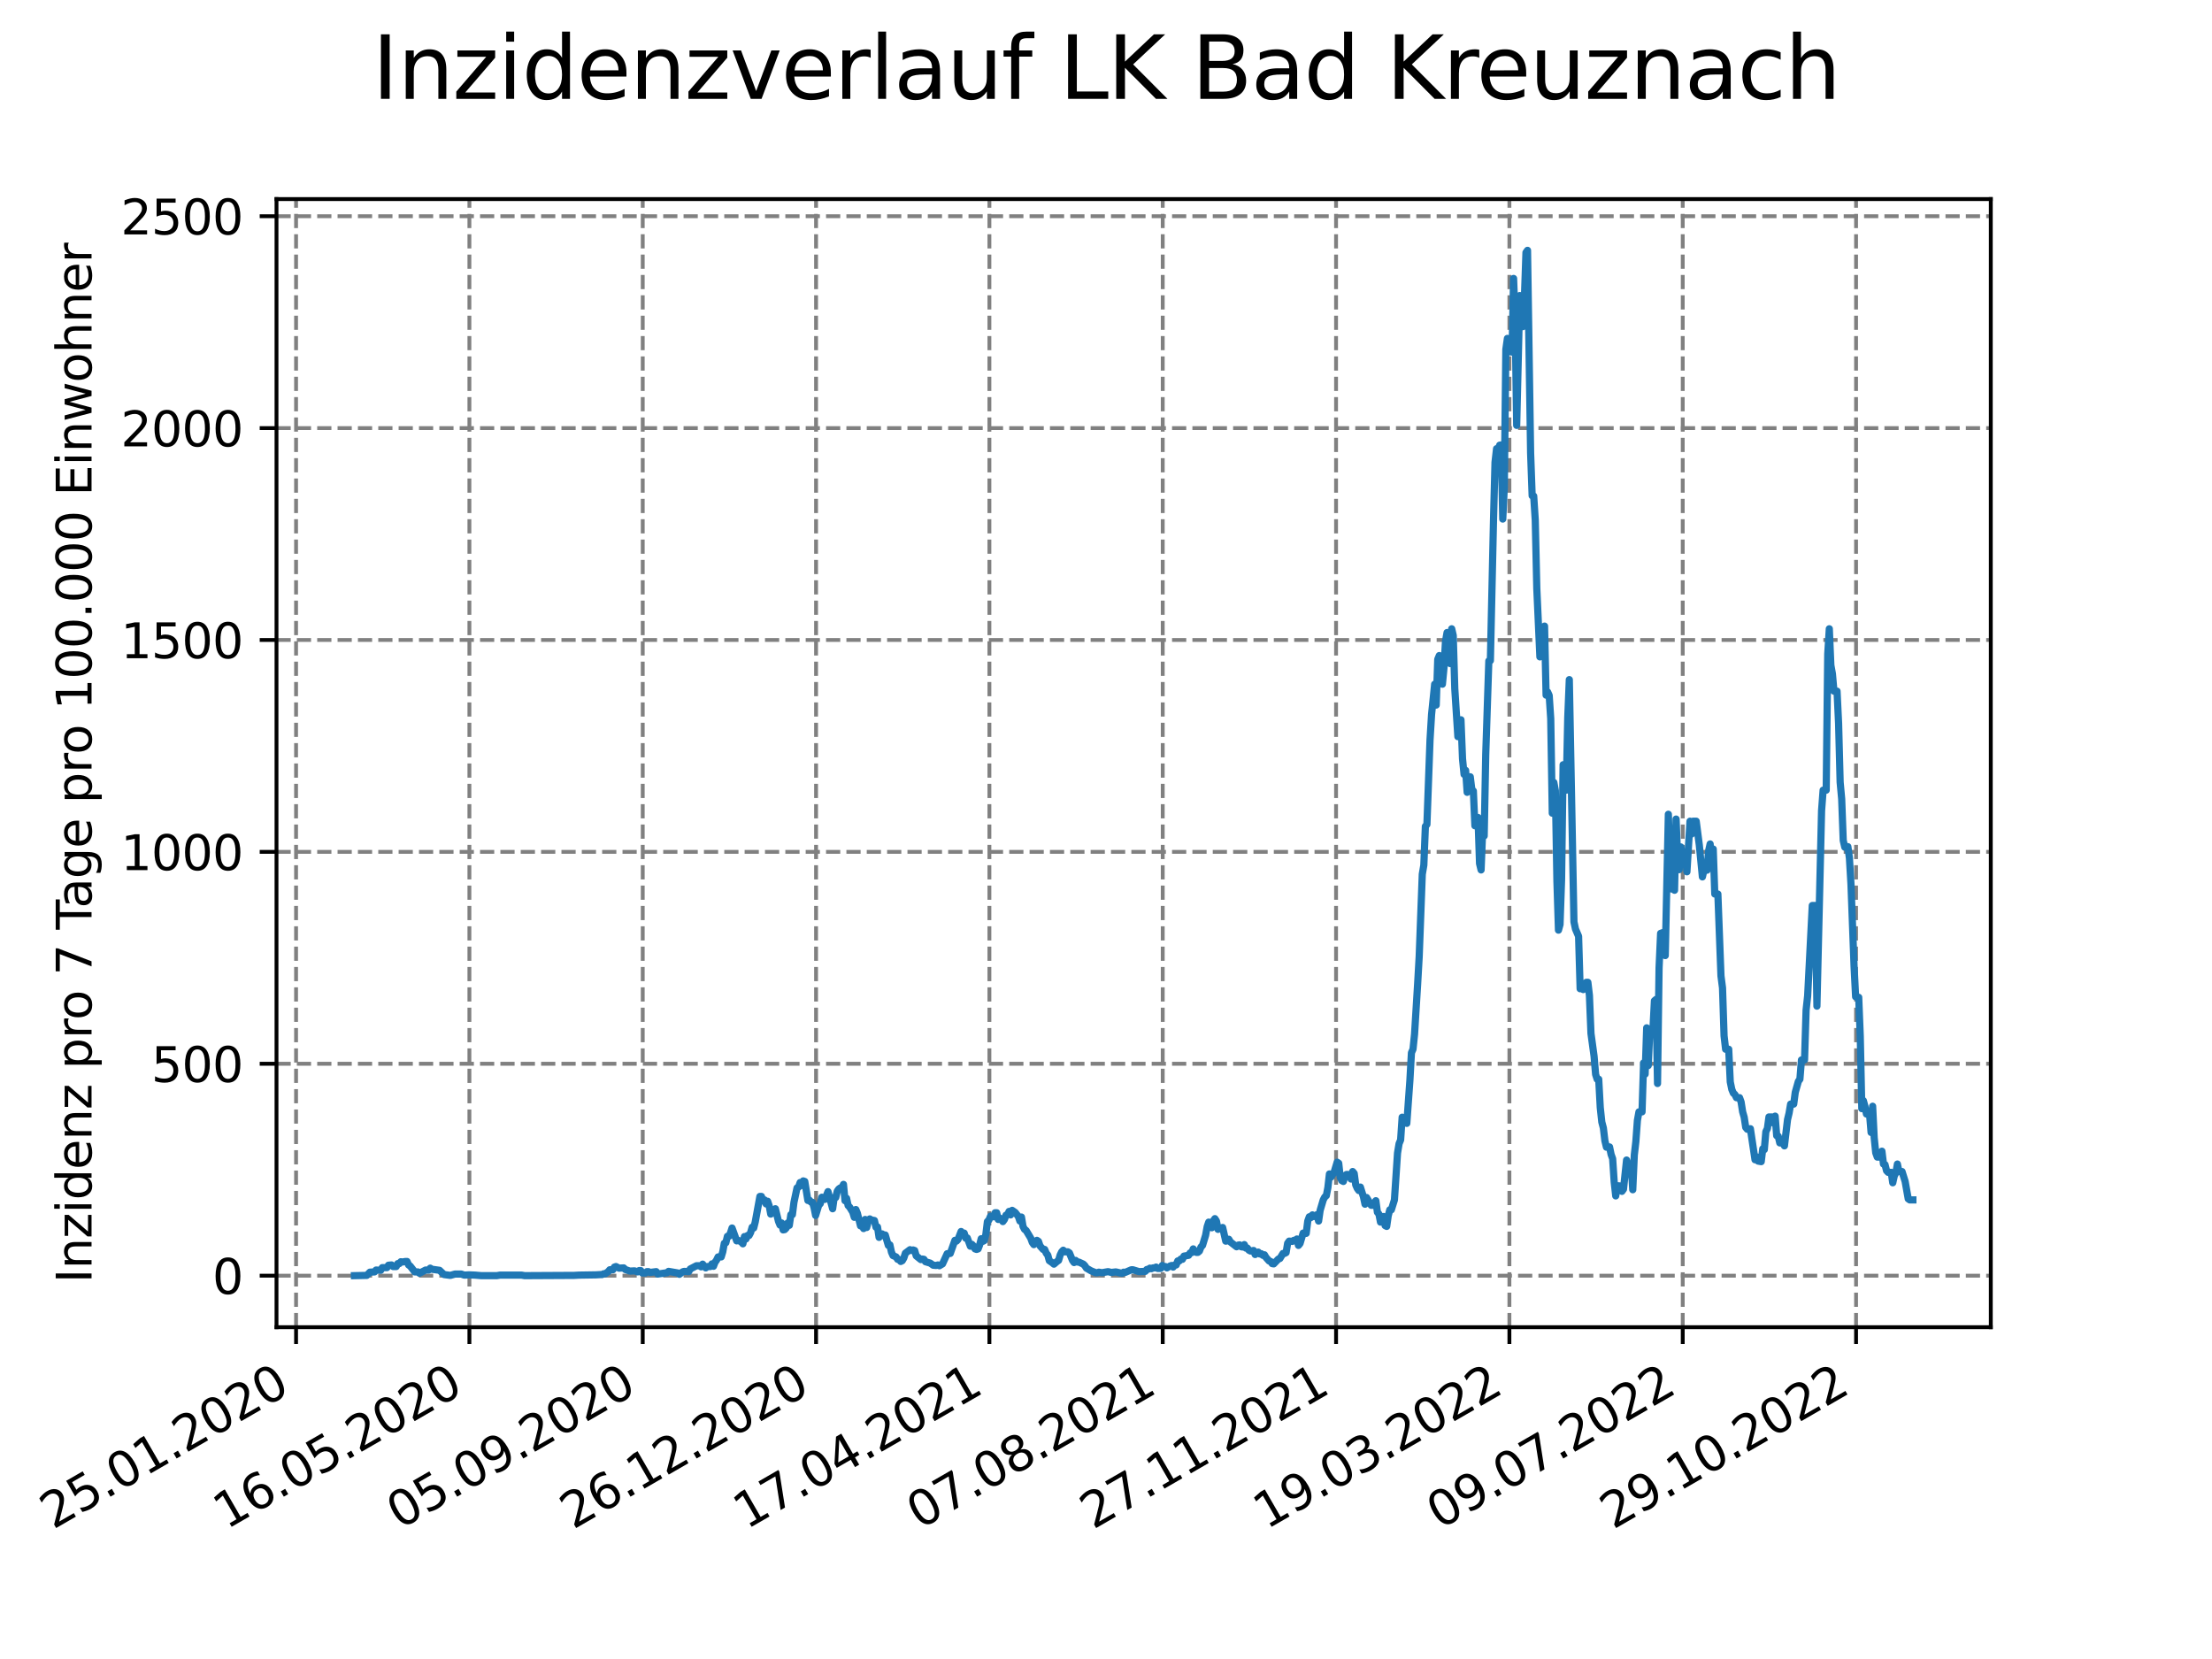 <?xml version="1.0" encoding="utf-8" standalone="no"?>
<!DOCTYPE svg PUBLIC "-//W3C//DTD SVG 1.1//EN"
  "http://www.w3.org/Graphics/SVG/1.1/DTD/svg11.dtd">
<svg xmlns:xlink="http://www.w3.org/1999/xlink" width="460.8pt" height="345.6pt" viewBox="0 0 460.8 345.6" xmlns="http://www.w3.org/2000/svg" version="1.1">
 <defs>
  <style type="text/css">*{stroke-linejoin: round; stroke-linecap: butt}</style>
 </defs>
 <g id="figure_1">
  <g id="patch_1">
   <path d="M 0 345.6 
L 460.8 345.6 
L 460.8 0 
L 0 0 
z
" style="fill: #ffffff"/>
  </g>
  <g id="axes_1">
   <g id="patch_2">
    <path d="M 57.6 276.48 
L 414.72 276.48 
L 414.72 41.472 
L 57.6 41.472 
z
" style="fill: #ffffff"/>
   </g>
   <g id="matplotlib.axis_1">
    <g id="xtick_1">
     <g id="line2d_1">
      <path d="M 61.676 276.48 
L 61.676 41.472 
" clip-path="url(#p3103966031)" style="fill: none; stroke-dasharray: 2.96,1.28; stroke-dashoffset: 0; stroke: #808080; stroke-width: 0.8"/>
     </g>
     <g id="line2d_2">
      <defs>
       <path id="md78b26b91f" d="M 0 0 
L 0 3.5 
" style="stroke: #000000; stroke-width: 0.8"/>
      </defs>
      <g>
       <use xlink:href="#md78b26b91f" x="61.676" y="276.48" style="stroke: #000000; stroke-width: 0.8"/>
      </g>
     </g>
     <g id="text_1">
      <!-- 25.01.2020 -->
      <g transform="translate(11.05 318.689) rotate(-30) scale(0.1 -0.1)">
       <defs>
        <path id="DejaVuSans-32" d="M 1228 531 
L 3431 531 
L 3431 0 
L 469 0 
L 469 531 
Q 828 903 1448 1529 
Q 2069 2156 2228 2338 
Q 2531 2678 2651 2914 
Q 2772 3150 2772 3378 
Q 2772 3750 2511 3984 
Q 2250 4219 1831 4219 
Q 1534 4219 1204 4116 
Q 875 4013 500 3803 
L 500 4441 
Q 881 4594 1212 4672 
Q 1544 4750 1819 4750 
Q 2544 4750 2975 4387 
Q 3406 4025 3406 3419 
Q 3406 3131 3298 2873 
Q 3191 2616 2906 2266 
Q 2828 2175 2409 1742 
Q 1991 1309 1228 531 
z
" transform="scale(0.016)"/>
        <path id="DejaVuSans-35" d="M 691 4666 
L 3169 4666 
L 3169 4134 
L 1269 4134 
L 1269 2991 
Q 1406 3038 1543 3061 
Q 1681 3084 1819 3084 
Q 2600 3084 3056 2656 
Q 3513 2228 3513 1497 
Q 3513 744 3044 326 
Q 2575 -91 1722 -91 
Q 1428 -91 1123 -41 
Q 819 9 494 109 
L 494 744 
Q 775 591 1075 516 
Q 1375 441 1709 441 
Q 2250 441 2565 725 
Q 2881 1009 2881 1497 
Q 2881 1984 2565 2268 
Q 2250 2553 1709 2553 
Q 1456 2553 1204 2497 
Q 953 2441 691 2322 
L 691 4666 
z
" transform="scale(0.016)"/>
        <path id="DejaVuSans-2e" d="M 684 794 
L 1344 794 
L 1344 0 
L 684 0 
L 684 794 
z
" transform="scale(0.016)"/>
        <path id="DejaVuSans-30" d="M 2034 4250 
Q 1547 4250 1301 3770 
Q 1056 3291 1056 2328 
Q 1056 1369 1301 889 
Q 1547 409 2034 409 
Q 2525 409 2770 889 
Q 3016 1369 3016 2328 
Q 3016 3291 2770 3770 
Q 2525 4250 2034 4250 
z
M 2034 4750 
Q 2819 4750 3233 4129 
Q 3647 3509 3647 2328 
Q 3647 1150 3233 529 
Q 2819 -91 2034 -91 
Q 1250 -91 836 529 
Q 422 1150 422 2328 
Q 422 3509 836 4129 
Q 1250 4750 2034 4750 
z
" transform="scale(0.016)"/>
        <path id="DejaVuSans-31" d="M 794 531 
L 1825 531 
L 1825 4091 
L 703 3866 
L 703 4441 
L 1819 4666 
L 2450 4666 
L 2450 531 
L 3481 531 
L 3481 0 
L 794 0 
L 794 531 
z
" transform="scale(0.016)"/>
       </defs>
       <use xlink:href="#DejaVuSans-32"/>
       <use xlink:href="#DejaVuSans-35" x="63.623"/>
       <use xlink:href="#DejaVuSans-2e" x="127.246"/>
       <use xlink:href="#DejaVuSans-30" x="159.033"/>
       <use xlink:href="#DejaVuSans-31" x="222.656"/>
       <use xlink:href="#DejaVuSans-2e" x="286.279"/>
       <use xlink:href="#DejaVuSans-32" x="318.066"/>
       <use xlink:href="#DejaVuSans-30" x="381.689"/>
       <use xlink:href="#DejaVuSans-32" x="445.312"/>
       <use xlink:href="#DejaVuSans-30" x="508.936"/>
      </g>
     </g>
    </g>
    <g id="xtick_2">
     <g id="line2d_3">
      <path d="M 97.784 276.48 
L 97.784 41.472 
" clip-path="url(#p3103966031)" style="fill: none; stroke-dasharray: 2.96,1.28; stroke-dashoffset: 0; stroke: #808080; stroke-width: 0.8"/>
     </g>
     <g id="line2d_4">
      <g>
       <use xlink:href="#md78b26b91f" x="97.784" y="276.48" style="stroke: #000000; stroke-width: 0.8"/>
      </g>
     </g>
     <g id="text_2">
      <!-- 16.05.2020 -->
      <g transform="translate(47.159 318.689) rotate(-30) scale(0.1 -0.1)">
       <defs>
        <path id="DejaVuSans-36" d="M 2113 2584 
Q 1688 2584 1439 2293 
Q 1191 2003 1191 1497 
Q 1191 994 1439 701 
Q 1688 409 2113 409 
Q 2538 409 2786 701 
Q 3034 994 3034 1497 
Q 3034 2003 2786 2293 
Q 2538 2584 2113 2584 
z
M 3366 4563 
L 3366 3988 
Q 3128 4100 2886 4159 
Q 2644 4219 2406 4219 
Q 1781 4219 1451 3797 
Q 1122 3375 1075 2522 
Q 1259 2794 1537 2939 
Q 1816 3084 2150 3084 
Q 2853 3084 3261 2657 
Q 3669 2231 3669 1497 
Q 3669 778 3244 343 
Q 2819 -91 2113 -91 
Q 1303 -91 875 529 
Q 447 1150 447 2328 
Q 447 3434 972 4092 
Q 1497 4750 2381 4750 
Q 2619 4750 2861 4703 
Q 3103 4656 3366 4563 
z
" transform="scale(0.016)"/>
       </defs>
       <use xlink:href="#DejaVuSans-31"/>
       <use xlink:href="#DejaVuSans-36" x="63.623"/>
       <use xlink:href="#DejaVuSans-2e" x="127.246"/>
       <use xlink:href="#DejaVuSans-30" x="159.033"/>
       <use xlink:href="#DejaVuSans-35" x="222.656"/>
       <use xlink:href="#DejaVuSans-2e" x="286.279"/>
       <use xlink:href="#DejaVuSans-32" x="318.066"/>
       <use xlink:href="#DejaVuSans-30" x="381.689"/>
       <use xlink:href="#DejaVuSans-32" x="445.312"/>
       <use xlink:href="#DejaVuSans-30" x="508.936"/>
      </g>
     </g>
    </g>
    <g id="xtick_3">
     <g id="line2d_5">
      <path d="M 133.893 276.48 
L 133.893 41.472 
" clip-path="url(#p3103966031)" style="fill: none; stroke-dasharray: 2.96,1.28; stroke-dashoffset: 0; stroke: #808080; stroke-width: 0.8"/>
     </g>
     <g id="line2d_6">
      <g>
       <use xlink:href="#md78b26b91f" x="133.893" y="276.48" style="stroke: #000000; stroke-width: 0.8"/>
      </g>
     </g>
     <g id="text_3">
      <!-- 05.09.2020 -->
      <g transform="translate(83.268 318.689) rotate(-30) scale(0.1 -0.1)">
       <defs>
        <path id="DejaVuSans-39" d="M 703 97 
L 703 672 
Q 941 559 1184 500 
Q 1428 441 1663 441 
Q 2288 441 2617 861 
Q 2947 1281 2994 2138 
Q 2813 1869 2534 1725 
Q 2256 1581 1919 1581 
Q 1219 1581 811 2004 
Q 403 2428 403 3163 
Q 403 3881 828 4315 
Q 1253 4750 1959 4750 
Q 2769 4750 3195 4129 
Q 3622 3509 3622 2328 
Q 3622 1225 3098 567 
Q 2575 -91 1691 -91 
Q 1453 -91 1209 -44 
Q 966 3 703 97 
z
M 1959 2075 
Q 2384 2075 2632 2365 
Q 2881 2656 2881 3163 
Q 2881 3666 2632 3958 
Q 2384 4250 1959 4250 
Q 1534 4250 1286 3958 
Q 1038 3666 1038 3163 
Q 1038 2656 1286 2365 
Q 1534 2075 1959 2075 
z
" transform="scale(0.016)"/>
       </defs>
       <use xlink:href="#DejaVuSans-30"/>
       <use xlink:href="#DejaVuSans-35" x="63.623"/>
       <use xlink:href="#DejaVuSans-2e" x="127.246"/>
       <use xlink:href="#DejaVuSans-30" x="159.033"/>
       <use xlink:href="#DejaVuSans-39" x="222.656"/>
       <use xlink:href="#DejaVuSans-2e" x="286.279"/>
       <use xlink:href="#DejaVuSans-32" x="318.066"/>
       <use xlink:href="#DejaVuSans-30" x="381.689"/>
       <use xlink:href="#DejaVuSans-32" x="445.312"/>
       <use xlink:href="#DejaVuSans-30" x="508.936"/>
      </g>
     </g>
    </g>
    <g id="xtick_4">
     <g id="line2d_7">
      <path d="M 170.001 276.48 
L 170.001 41.472 
" clip-path="url(#p3103966031)" style="fill: none; stroke-dasharray: 2.96,1.28; stroke-dashoffset: 0; stroke: #808080; stroke-width: 0.8"/>
     </g>
     <g id="line2d_8">
      <g>
       <use xlink:href="#md78b26b91f" x="170.001" y="276.48" style="stroke: #000000; stroke-width: 0.8"/>
      </g>
     </g>
     <g id="text_4">
      <!-- 26.12.2020 -->
      <g transform="translate(119.376 318.689) rotate(-30) scale(0.1 -0.1)">
       <use xlink:href="#DejaVuSans-32"/>
       <use xlink:href="#DejaVuSans-36" x="63.623"/>
       <use xlink:href="#DejaVuSans-2e" x="127.246"/>
       <use xlink:href="#DejaVuSans-31" x="159.033"/>
       <use xlink:href="#DejaVuSans-32" x="222.656"/>
       <use xlink:href="#DejaVuSans-2e" x="286.279"/>
       <use xlink:href="#DejaVuSans-32" x="318.066"/>
       <use xlink:href="#DejaVuSans-30" x="381.689"/>
       <use xlink:href="#DejaVuSans-32" x="445.312"/>
       <use xlink:href="#DejaVuSans-30" x="508.936"/>
      </g>
     </g>
    </g>
    <g id="xtick_5">
     <g id="line2d_9">
      <path d="M 206.11 276.48 
L 206.11 41.472 
" clip-path="url(#p3103966031)" style="fill: none; stroke-dasharray: 2.96,1.28; stroke-dashoffset: 0; stroke: #808080; stroke-width: 0.8"/>
     </g>
     <g id="line2d_10">
      <g>
       <use xlink:href="#md78b26b91f" x="206.11" y="276.48" style="stroke: #000000; stroke-width: 0.8"/>
      </g>
     </g>
     <g id="text_5">
      <!-- 17.04.2021 -->
      <g transform="translate(155.485 318.689) rotate(-30) scale(0.1 -0.1)">
       <defs>
        <path id="DejaVuSans-37" d="M 525 4666 
L 3525 4666 
L 3525 4397 
L 1831 0 
L 1172 0 
L 2766 4134 
L 525 4134 
L 525 4666 
z
" transform="scale(0.016)"/>
        <path id="DejaVuSans-34" d="M 2419 4116 
L 825 1625 
L 2419 1625 
L 2419 4116 
z
M 2253 4666 
L 3047 4666 
L 3047 1625 
L 3713 1625 
L 3713 1100 
L 3047 1100 
L 3047 0 
L 2419 0 
L 2419 1100 
L 313 1100 
L 313 1709 
L 2253 4666 
z
" transform="scale(0.016)"/>
       </defs>
       <use xlink:href="#DejaVuSans-31"/>
       <use xlink:href="#DejaVuSans-37" x="63.623"/>
       <use xlink:href="#DejaVuSans-2e" x="127.246"/>
       <use xlink:href="#DejaVuSans-30" x="159.033"/>
       <use xlink:href="#DejaVuSans-34" x="222.656"/>
       <use xlink:href="#DejaVuSans-2e" x="286.279"/>
       <use xlink:href="#DejaVuSans-32" x="318.066"/>
       <use xlink:href="#DejaVuSans-30" x="381.689"/>
       <use xlink:href="#DejaVuSans-32" x="445.312"/>
       <use xlink:href="#DejaVuSans-31" x="508.936"/>
      </g>
     </g>
    </g>
    <g id="xtick_6">
     <g id="line2d_11">
      <path d="M 242.218 276.48 
L 242.218 41.472 
" clip-path="url(#p3103966031)" style="fill: none; stroke-dasharray: 2.96,1.28; stroke-dashoffset: 0; stroke: #808080; stroke-width: 0.8"/>
     </g>
     <g id="line2d_12">
      <g>
       <use xlink:href="#md78b26b91f" x="242.218" y="276.48" style="stroke: #000000; stroke-width: 0.8"/>
      </g>
     </g>
     <g id="text_6">
      <!-- 07.08.2021 -->
      <g transform="translate(191.593 318.689) rotate(-30) scale(0.1 -0.1)">
       <defs>
        <path id="DejaVuSans-38" d="M 2034 2216 
Q 1584 2216 1326 1975 
Q 1069 1734 1069 1313 
Q 1069 891 1326 650 
Q 1584 409 2034 409 
Q 2484 409 2743 651 
Q 3003 894 3003 1313 
Q 3003 1734 2745 1975 
Q 2488 2216 2034 2216 
z
M 1403 2484 
Q 997 2584 770 2862 
Q 544 3141 544 3541 
Q 544 4100 942 4425 
Q 1341 4750 2034 4750 
Q 2731 4750 3128 4425 
Q 3525 4100 3525 3541 
Q 3525 3141 3298 2862 
Q 3072 2584 2669 2484 
Q 3125 2378 3379 2068 
Q 3634 1759 3634 1313 
Q 3634 634 3220 271 
Q 2806 -91 2034 -91 
Q 1263 -91 848 271 
Q 434 634 434 1313 
Q 434 1759 690 2068 
Q 947 2378 1403 2484 
z
M 1172 3481 
Q 1172 3119 1398 2916 
Q 1625 2713 2034 2713 
Q 2441 2713 2670 2916 
Q 2900 3119 2900 3481 
Q 2900 3844 2670 4047 
Q 2441 4250 2034 4250 
Q 1625 4250 1398 4047 
Q 1172 3844 1172 3481 
z
" transform="scale(0.016)"/>
       </defs>
       <use xlink:href="#DejaVuSans-30"/>
       <use xlink:href="#DejaVuSans-37" x="63.623"/>
       <use xlink:href="#DejaVuSans-2e" x="127.246"/>
       <use xlink:href="#DejaVuSans-30" x="159.033"/>
       <use xlink:href="#DejaVuSans-38" x="222.656"/>
       <use xlink:href="#DejaVuSans-2e" x="286.279"/>
       <use xlink:href="#DejaVuSans-32" x="318.066"/>
       <use xlink:href="#DejaVuSans-30" x="381.689"/>
       <use xlink:href="#DejaVuSans-32" x="445.312"/>
       <use xlink:href="#DejaVuSans-31" x="508.936"/>
      </g>
     </g>
    </g>
    <g id="xtick_7">
     <g id="line2d_13">
      <path d="M 278.327 276.48 
L 278.327 41.472 
" clip-path="url(#p3103966031)" style="fill: none; stroke-dasharray: 2.96,1.28; stroke-dashoffset: 0; stroke: #808080; stroke-width: 0.8"/>
     </g>
     <g id="line2d_14">
      <g>
       <use xlink:href="#md78b26b91f" x="278.327" y="276.48" style="stroke: #000000; stroke-width: 0.8"/>
      </g>
     </g>
     <g id="text_7">
      <!-- 27.11.2021 -->
      <g transform="translate(227.702 318.689) rotate(-30) scale(0.1 -0.1)">
       <use xlink:href="#DejaVuSans-32"/>
       <use xlink:href="#DejaVuSans-37" x="63.623"/>
       <use xlink:href="#DejaVuSans-2e" x="127.246"/>
       <use xlink:href="#DejaVuSans-31" x="159.033"/>
       <use xlink:href="#DejaVuSans-31" x="222.656"/>
       <use xlink:href="#DejaVuSans-2e" x="286.279"/>
       <use xlink:href="#DejaVuSans-32" x="318.066"/>
       <use xlink:href="#DejaVuSans-30" x="381.689"/>
       <use xlink:href="#DejaVuSans-32" x="445.312"/>
       <use xlink:href="#DejaVuSans-31" x="508.936"/>
      </g>
     </g>
    </g>
    <g id="xtick_8">
     <g id="line2d_15">
      <path d="M 314.435 276.48 
L 314.435 41.472 
" clip-path="url(#p3103966031)" style="fill: none; stroke-dasharray: 2.96,1.28; stroke-dashoffset: 0; stroke: #808080; stroke-width: 0.8"/>
     </g>
     <g id="line2d_16">
      <g>
       <use xlink:href="#md78b26b91f" x="314.435" y="276.48" style="stroke: #000000; stroke-width: 0.8"/>
      </g>
     </g>
     <g id="text_8">
      <!-- 19.03.2022 -->
      <g transform="translate(263.81 318.689) rotate(-30) scale(0.1 -0.1)">
       <defs>
        <path id="DejaVuSans-33" d="M 2597 2516 
Q 3050 2419 3304 2112 
Q 3559 1806 3559 1356 
Q 3559 666 3084 287 
Q 2609 -91 1734 -91 
Q 1441 -91 1130 -33 
Q 819 25 488 141 
L 488 750 
Q 750 597 1062 519 
Q 1375 441 1716 441 
Q 2309 441 2620 675 
Q 2931 909 2931 1356 
Q 2931 1769 2642 2001 
Q 2353 2234 1838 2234 
L 1294 2234 
L 1294 2753 
L 1863 2753 
Q 2328 2753 2575 2939 
Q 2822 3125 2822 3475 
Q 2822 3834 2567 4026 
Q 2313 4219 1838 4219 
Q 1578 4219 1281 4162 
Q 984 4106 628 3988 
L 628 4550 
Q 988 4650 1302 4700 
Q 1616 4750 1894 4750 
Q 2613 4750 3031 4423 
Q 3450 4097 3450 3541 
Q 3450 3153 3228 2886 
Q 3006 2619 2597 2516 
z
" transform="scale(0.016)"/>
       </defs>
       <use xlink:href="#DejaVuSans-31"/>
       <use xlink:href="#DejaVuSans-39" x="63.623"/>
       <use xlink:href="#DejaVuSans-2e" x="127.246"/>
       <use xlink:href="#DejaVuSans-30" x="159.033"/>
       <use xlink:href="#DejaVuSans-33" x="222.656"/>
       <use xlink:href="#DejaVuSans-2e" x="286.279"/>
       <use xlink:href="#DejaVuSans-32" x="318.066"/>
       <use xlink:href="#DejaVuSans-30" x="381.689"/>
       <use xlink:href="#DejaVuSans-32" x="445.312"/>
       <use xlink:href="#DejaVuSans-32" x="508.936"/>
      </g>
     </g>
    </g>
    <g id="xtick_9">
     <g id="line2d_17">
      <path d="M 350.544 276.48 
L 350.544 41.472 
" clip-path="url(#p3103966031)" style="fill: none; stroke-dasharray: 2.96,1.28; stroke-dashoffset: 0; stroke: #808080; stroke-width: 0.8"/>
     </g>
     <g id="line2d_18">
      <g>
       <use xlink:href="#md78b26b91f" x="350.544" y="276.48" style="stroke: #000000; stroke-width: 0.8"/>
      </g>
     </g>
     <g id="text_9">
      <!-- 09.07.2022 -->
      <g transform="translate(299.919 318.689) rotate(-30) scale(0.1 -0.1)">
       <use xlink:href="#DejaVuSans-30"/>
       <use xlink:href="#DejaVuSans-39" x="63.623"/>
       <use xlink:href="#DejaVuSans-2e" x="127.246"/>
       <use xlink:href="#DejaVuSans-30" x="159.033"/>
       <use xlink:href="#DejaVuSans-37" x="222.656"/>
       <use xlink:href="#DejaVuSans-2e" x="286.279"/>
       <use xlink:href="#DejaVuSans-32" x="318.066"/>
       <use xlink:href="#DejaVuSans-30" x="381.689"/>
       <use xlink:href="#DejaVuSans-32" x="445.312"/>
       <use xlink:href="#DejaVuSans-32" x="508.936"/>
      </g>
     </g>
    </g>
    <g id="xtick_10">
     <g id="line2d_19">
      <path d="M 386.653 276.48 
L 386.653 41.472 
" clip-path="url(#p3103966031)" style="fill: none; stroke-dasharray: 2.96,1.28; stroke-dashoffset: 0; stroke: #808080; stroke-width: 0.8"/>
     </g>
     <g id="line2d_20">
      <g>
       <use xlink:href="#md78b26b91f" x="386.653" y="276.48" style="stroke: #000000; stroke-width: 0.8"/>
      </g>
     </g>
     <g id="text_10">
      <!-- 29.10.2022 -->
      <g transform="translate(336.027 318.689) rotate(-30) scale(0.1 -0.1)">
       <use xlink:href="#DejaVuSans-32"/>
       <use xlink:href="#DejaVuSans-39" x="63.623"/>
       <use xlink:href="#DejaVuSans-2e" x="127.246"/>
       <use xlink:href="#DejaVuSans-31" x="159.033"/>
       <use xlink:href="#DejaVuSans-30" x="222.656"/>
       <use xlink:href="#DejaVuSans-2e" x="286.279"/>
       <use xlink:href="#DejaVuSans-32" x="318.066"/>
       <use xlink:href="#DejaVuSans-30" x="381.689"/>
       <use xlink:href="#DejaVuSans-32" x="445.312"/>
       <use xlink:href="#DejaVuSans-32" x="508.936"/>
      </g>
     </g>
    </g>
   </g>
   <g id="matplotlib.axis_2">
    <g id="ytick_1">
     <g id="line2d_21">
      <path d="M 57.6 265.742 
L 414.72 265.742 
" clip-path="url(#p3103966031)" style="fill: none; stroke-dasharray: 2.96,1.28; stroke-dashoffset: 0; stroke: #808080; stroke-width: 0.8"/>
     </g>
     <g id="line2d_22">
      <defs>
       <path id="m52976cfb42" d="M 0 0 
L -3.5 0 
" style="stroke: #000000; stroke-width: 0.8"/>
      </defs>
      <g>
       <use xlink:href="#m52976cfb42" x="57.6" y="265.742" style="stroke: #000000; stroke-width: 0.8"/>
      </g>
     </g>
     <g id="text_11">
      <!-- 0 -->
      <g transform="translate(44.237 269.541) scale(0.1 -0.1)">
       <use xlink:href="#DejaVuSans-30"/>
      </g>
     </g>
    </g>
    <g id="ytick_2">
     <g id="line2d_23">
      <path d="M 57.6 221.601 
L 414.72 221.601 
" clip-path="url(#p3103966031)" style="fill: none; stroke-dasharray: 2.96,1.28; stroke-dashoffset: 0; stroke: #808080; stroke-width: 0.8"/>
     </g>
     <g id="line2d_24">
      <g>
       <use xlink:href="#m52976cfb42" x="57.6" y="221.601" style="stroke: #000000; stroke-width: 0.8"/>
      </g>
     </g>
     <g id="text_12">
      <!-- 500 -->
      <g transform="translate(31.512 225.401) scale(0.1 -0.1)">
       <use xlink:href="#DejaVuSans-35"/>
       <use xlink:href="#DejaVuSans-30" x="63.623"/>
       <use xlink:href="#DejaVuSans-30" x="127.246"/>
      </g>
     </g>
    </g>
    <g id="ytick_3">
     <g id="line2d_25">
      <path d="M 57.6 177.461 
L 414.72 177.461 
" clip-path="url(#p3103966031)" style="fill: none; stroke-dasharray: 2.96,1.28; stroke-dashoffset: 0; stroke: #808080; stroke-width: 0.8"/>
     </g>
     <g id="line2d_26">
      <g>
       <use xlink:href="#m52976cfb42" x="57.6" y="177.461" style="stroke: #000000; stroke-width: 0.8"/>
      </g>
     </g>
     <g id="text_13">
      <!-- 1000 -->
      <g transform="translate(25.15 181.26) scale(0.1 -0.1)">
       <use xlink:href="#DejaVuSans-31"/>
       <use xlink:href="#DejaVuSans-30" x="63.623"/>
       <use xlink:href="#DejaVuSans-30" x="127.246"/>
       <use xlink:href="#DejaVuSans-30" x="190.869"/>
      </g>
     </g>
    </g>
    <g id="ytick_4">
     <g id="line2d_27">
      <path d="M 57.6 133.32 
L 414.72 133.32 
" clip-path="url(#p3103966031)" style="fill: none; stroke-dasharray: 2.96,1.28; stroke-dashoffset: 0; stroke: #808080; stroke-width: 0.8"/>
     </g>
     <g id="line2d_28">
      <g>
       <use xlink:href="#m52976cfb42" x="57.6" y="133.32" style="stroke: #000000; stroke-width: 0.8"/>
      </g>
     </g>
     <g id="text_14">
      <!-- 1500 -->
      <g transform="translate(25.15 137.119) scale(0.1 -0.1)">
       <use xlink:href="#DejaVuSans-31"/>
       <use xlink:href="#DejaVuSans-35" x="63.623"/>
       <use xlink:href="#DejaVuSans-30" x="127.246"/>
       <use xlink:href="#DejaVuSans-30" x="190.869"/>
      </g>
     </g>
    </g>
    <g id="ytick_5">
     <g id="line2d_29">
      <path d="M 57.6 89.179 
L 414.72 89.179 
" clip-path="url(#p3103966031)" style="fill: none; stroke-dasharray: 2.96,1.28; stroke-dashoffset: 0; stroke: #808080; stroke-width: 0.8"/>
     </g>
     <g id="line2d_30">
      <g>
       <use xlink:href="#m52976cfb42" x="57.6" y="89.179" style="stroke: #000000; stroke-width: 0.8"/>
      </g>
     </g>
     <g id="text_15">
      <!-- 2000 -->
      <g transform="translate(25.15 92.979) scale(0.1 -0.1)">
       <use xlink:href="#DejaVuSans-32"/>
       <use xlink:href="#DejaVuSans-30" x="63.623"/>
       <use xlink:href="#DejaVuSans-30" x="127.246"/>
       <use xlink:href="#DejaVuSans-30" x="190.869"/>
      </g>
     </g>
    </g>
    <g id="ytick_6">
     <g id="line2d_31">
      <path d="M 57.6 45.039 
L 414.72 45.039 
" clip-path="url(#p3103966031)" style="fill: none; stroke-dasharray: 2.96,1.28; stroke-dashoffset: 0; stroke: #808080; stroke-width: 0.8"/>
     </g>
     <g id="line2d_32">
      <g>
       <use xlink:href="#m52976cfb42" x="57.6" y="45.039" style="stroke: #000000; stroke-width: 0.8"/>
      </g>
     </g>
     <g id="text_16">
      <!-- 2500 -->
      <g transform="translate(25.15 48.838) scale(0.1 -0.1)">
       <use xlink:href="#DejaVuSans-32"/>
       <use xlink:href="#DejaVuSans-35" x="63.623"/>
       <use xlink:href="#DejaVuSans-30" x="127.246"/>
       <use xlink:href="#DejaVuSans-30" x="190.869"/>
      </g>
     </g>
    </g>
    <g id="text_17">
     <!-- Inzidenz pro 7 Tage pro 100.000 Einwohner -->
     <g transform="translate(19.07 267.301) rotate(-90) scale(0.1 -0.1)">
      <defs>
       <path id="DejaVuSans-49" d="M 628 4666 
L 1259 4666 
L 1259 0 
L 628 0 
L 628 4666 
z
" transform="scale(0.016)"/>
       <path id="DejaVuSans-6e" d="M 3513 2113 
L 3513 0 
L 2938 0 
L 2938 2094 
Q 2938 2591 2744 2837 
Q 2550 3084 2163 3084 
Q 1697 3084 1428 2787 
Q 1159 2491 1159 1978 
L 1159 0 
L 581 0 
L 581 3500 
L 1159 3500 
L 1159 2956 
Q 1366 3272 1645 3428 
Q 1925 3584 2291 3584 
Q 2894 3584 3203 3211 
Q 3513 2838 3513 2113 
z
" transform="scale(0.016)"/>
       <path id="DejaVuSans-7a" d="M 353 3500 
L 3084 3500 
L 3084 2975 
L 922 459 
L 3084 459 
L 3084 0 
L 275 0 
L 275 525 
L 2438 3041 
L 353 3041 
L 353 3500 
z
" transform="scale(0.016)"/>
       <path id="DejaVuSans-69" d="M 603 3500 
L 1178 3500 
L 1178 0 
L 603 0 
L 603 3500 
z
M 603 4863 
L 1178 4863 
L 1178 4134 
L 603 4134 
L 603 4863 
z
" transform="scale(0.016)"/>
       <path id="DejaVuSans-64" d="M 2906 2969 
L 2906 4863 
L 3481 4863 
L 3481 0 
L 2906 0 
L 2906 525 
Q 2725 213 2448 61 
Q 2172 -91 1784 -91 
Q 1150 -91 751 415 
Q 353 922 353 1747 
Q 353 2572 751 3078 
Q 1150 3584 1784 3584 
Q 2172 3584 2448 3432 
Q 2725 3281 2906 2969 
z
M 947 1747 
Q 947 1113 1208 752 
Q 1469 391 1925 391 
Q 2381 391 2643 752 
Q 2906 1113 2906 1747 
Q 2906 2381 2643 2742 
Q 2381 3103 1925 3103 
Q 1469 3103 1208 2742 
Q 947 2381 947 1747 
z
" transform="scale(0.016)"/>
       <path id="DejaVuSans-65" d="M 3597 1894 
L 3597 1613 
L 953 1613 
Q 991 1019 1311 708 
Q 1631 397 2203 397 
Q 2534 397 2845 478 
Q 3156 559 3463 722 
L 3463 178 
Q 3153 47 2828 -22 
Q 2503 -91 2169 -91 
Q 1331 -91 842 396 
Q 353 884 353 1716 
Q 353 2575 817 3079 
Q 1281 3584 2069 3584 
Q 2775 3584 3186 3129 
Q 3597 2675 3597 1894 
z
M 3022 2063 
Q 3016 2534 2758 2815 
Q 2500 3097 2075 3097 
Q 1594 3097 1305 2825 
Q 1016 2553 972 2059 
L 3022 2063 
z
" transform="scale(0.016)"/>
       <path id="DejaVuSans-20" transform="scale(0.016)"/>
       <path id="DejaVuSans-70" d="M 1159 525 
L 1159 -1331 
L 581 -1331 
L 581 3500 
L 1159 3500 
L 1159 2969 
Q 1341 3281 1617 3432 
Q 1894 3584 2278 3584 
Q 2916 3584 3314 3078 
Q 3713 2572 3713 1747 
Q 3713 922 3314 415 
Q 2916 -91 2278 -91 
Q 1894 -91 1617 61 
Q 1341 213 1159 525 
z
M 3116 1747 
Q 3116 2381 2855 2742 
Q 2594 3103 2138 3103 
Q 1681 3103 1420 2742 
Q 1159 2381 1159 1747 
Q 1159 1113 1420 752 
Q 1681 391 2138 391 
Q 2594 391 2855 752 
Q 3116 1113 3116 1747 
z
" transform="scale(0.016)"/>
       <path id="DejaVuSans-72" d="M 2631 2963 
Q 2534 3019 2420 3045 
Q 2306 3072 2169 3072 
Q 1681 3072 1420 2755 
Q 1159 2438 1159 1844 
L 1159 0 
L 581 0 
L 581 3500 
L 1159 3500 
L 1159 2956 
Q 1341 3275 1631 3429 
Q 1922 3584 2338 3584 
Q 2397 3584 2469 3576 
Q 2541 3569 2628 3553 
L 2631 2963 
z
" transform="scale(0.016)"/>
       <path id="DejaVuSans-6f" d="M 1959 3097 
Q 1497 3097 1228 2736 
Q 959 2375 959 1747 
Q 959 1119 1226 758 
Q 1494 397 1959 397 
Q 2419 397 2687 759 
Q 2956 1122 2956 1747 
Q 2956 2369 2687 2733 
Q 2419 3097 1959 3097 
z
M 1959 3584 
Q 2709 3584 3137 3096 
Q 3566 2609 3566 1747 
Q 3566 888 3137 398 
Q 2709 -91 1959 -91 
Q 1206 -91 779 398 
Q 353 888 353 1747 
Q 353 2609 779 3096 
Q 1206 3584 1959 3584 
z
" transform="scale(0.016)"/>
       <path id="DejaVuSans-54" d="M -19 4666 
L 3928 4666 
L 3928 4134 
L 2272 4134 
L 2272 0 
L 1638 0 
L 1638 4134 
L -19 4134 
L -19 4666 
z
" transform="scale(0.016)"/>
       <path id="DejaVuSans-61" d="M 2194 1759 
Q 1497 1759 1228 1600 
Q 959 1441 959 1056 
Q 959 750 1161 570 
Q 1363 391 1709 391 
Q 2188 391 2477 730 
Q 2766 1069 2766 1631 
L 2766 1759 
L 2194 1759 
z
M 3341 1997 
L 3341 0 
L 2766 0 
L 2766 531 
Q 2569 213 2275 61 
Q 1981 -91 1556 -91 
Q 1019 -91 701 211 
Q 384 513 384 1019 
Q 384 1609 779 1909 
Q 1175 2209 1959 2209 
L 2766 2209 
L 2766 2266 
Q 2766 2663 2505 2880 
Q 2244 3097 1772 3097 
Q 1472 3097 1187 3025 
Q 903 2953 641 2809 
L 641 3341 
Q 956 3463 1253 3523 
Q 1550 3584 1831 3584 
Q 2591 3584 2966 3190 
Q 3341 2797 3341 1997 
z
" transform="scale(0.016)"/>
       <path id="DejaVuSans-67" d="M 2906 1791 
Q 2906 2416 2648 2759 
Q 2391 3103 1925 3103 
Q 1463 3103 1205 2759 
Q 947 2416 947 1791 
Q 947 1169 1205 825 
Q 1463 481 1925 481 
Q 2391 481 2648 825 
Q 2906 1169 2906 1791 
z
M 3481 434 
Q 3481 -459 3084 -895 
Q 2688 -1331 1869 -1331 
Q 1566 -1331 1297 -1286 
Q 1028 -1241 775 -1147 
L 775 -588 
Q 1028 -725 1275 -790 
Q 1522 -856 1778 -856 
Q 2344 -856 2625 -561 
Q 2906 -266 2906 331 
L 2906 616 
Q 2728 306 2450 153 
Q 2172 0 1784 0 
Q 1141 0 747 490 
Q 353 981 353 1791 
Q 353 2603 747 3093 
Q 1141 3584 1784 3584 
Q 2172 3584 2450 3431 
Q 2728 3278 2906 2969 
L 2906 3500 
L 3481 3500 
L 3481 434 
z
" transform="scale(0.016)"/>
       <path id="DejaVuSans-45" d="M 628 4666 
L 3578 4666 
L 3578 4134 
L 1259 4134 
L 1259 2753 
L 3481 2753 
L 3481 2222 
L 1259 2222 
L 1259 531 
L 3634 531 
L 3634 0 
L 628 0 
L 628 4666 
z
" transform="scale(0.016)"/>
       <path id="DejaVuSans-77" d="M 269 3500 
L 844 3500 
L 1563 769 
L 2278 3500 
L 2956 3500 
L 3675 769 
L 4391 3500 
L 4966 3500 
L 4050 0 
L 3372 0 
L 2619 2869 
L 1863 0 
L 1184 0 
L 269 3500 
z
" transform="scale(0.016)"/>
       <path id="DejaVuSans-68" d="M 3513 2113 
L 3513 0 
L 2938 0 
L 2938 2094 
Q 2938 2591 2744 2837 
Q 2550 3084 2163 3084 
Q 1697 3084 1428 2787 
Q 1159 2491 1159 1978 
L 1159 0 
L 581 0 
L 581 4863 
L 1159 4863 
L 1159 2956 
Q 1366 3272 1645 3428 
Q 1925 3584 2291 3584 
Q 2894 3584 3203 3211 
Q 3513 2838 3513 2113 
z
" transform="scale(0.016)"/>
      </defs>
      <use xlink:href="#DejaVuSans-49"/>
      <use xlink:href="#DejaVuSans-6e" x="29.492"/>
      <use xlink:href="#DejaVuSans-7a" x="92.871"/>
      <use xlink:href="#DejaVuSans-69" x="145.361"/>
      <use xlink:href="#DejaVuSans-64" x="173.145"/>
      <use xlink:href="#DejaVuSans-65" x="236.621"/>
      <use xlink:href="#DejaVuSans-6e" x="298.145"/>
      <use xlink:href="#DejaVuSans-7a" x="361.523"/>
      <use xlink:href="#DejaVuSans-20" x="414.014"/>
      <use xlink:href="#DejaVuSans-70" x="445.801"/>
      <use xlink:href="#DejaVuSans-72" x="509.277"/>
      <use xlink:href="#DejaVuSans-6f" x="548.141"/>
      <use xlink:href="#DejaVuSans-20" x="609.322"/>
      <use xlink:href="#DejaVuSans-37" x="641.109"/>
      <use xlink:href="#DejaVuSans-20" x="704.732"/>
      <use xlink:href="#DejaVuSans-54" x="736.52"/>
      <use xlink:href="#DejaVuSans-61" x="781.104"/>
      <use xlink:href="#DejaVuSans-67" x="842.383"/>
      <use xlink:href="#DejaVuSans-65" x="905.859"/>
      <use xlink:href="#DejaVuSans-20" x="967.383"/>
      <use xlink:href="#DejaVuSans-70" x="999.17"/>
      <use xlink:href="#DejaVuSans-72" x="1062.646"/>
      <use xlink:href="#DejaVuSans-6f" x="1101.51"/>
      <use xlink:href="#DejaVuSans-20" x="1162.691"/>
      <use xlink:href="#DejaVuSans-31" x="1194.479"/>
      <use xlink:href="#DejaVuSans-30" x="1258.102"/>
      <use xlink:href="#DejaVuSans-30" x="1321.725"/>
      <use xlink:href="#DejaVuSans-2e" x="1385.348"/>
      <use xlink:href="#DejaVuSans-30" x="1417.135"/>
      <use xlink:href="#DejaVuSans-30" x="1480.758"/>
      <use xlink:href="#DejaVuSans-30" x="1544.381"/>
      <use xlink:href="#DejaVuSans-20" x="1608.004"/>
      <use xlink:href="#DejaVuSans-45" x="1639.791"/>
      <use xlink:href="#DejaVuSans-69" x="1702.975"/>
      <use xlink:href="#DejaVuSans-6e" x="1730.758"/>
      <use xlink:href="#DejaVuSans-77" x="1794.137"/>
      <use xlink:href="#DejaVuSans-6f" x="1875.924"/>
      <use xlink:href="#DejaVuSans-68" x="1937.105"/>
      <use xlink:href="#DejaVuSans-6e" x="2000.484"/>
      <use xlink:href="#DejaVuSans-65" x="2063.863"/>
      <use xlink:href="#DejaVuSans-72" x="2125.387"/>
     </g>
    </g>
   </g>
   <g id="line2d_33">
    <path d="M 73.833 265.742 
L 76.412 265.686 
L 77.057 265.017 
L 78.024 264.962 
L 78.346 264.571 
L 79.313 264.627 
L 79.636 264.069 
L 80.603 264.069 
L 80.925 263.568 
L 81.57 263.512 
L 81.893 263.846 
L 82.537 263.846 
L 82.86 263.233 
L 83.182 263.233 
L 83.505 262.843 
L 83.827 262.899 
L 84.472 262.787 
L 84.794 262.787 
L 85.117 263.512 
L 85.439 263.735 
L 86.406 264.962 
L 87.051 264.962 
L 87.373 265.24 
L 88.663 264.571 
L 89.308 264.571 
L 89.63 264.181 
L 89.953 264.404 
L 91.565 264.627 
L 92.209 265.24 
L 92.532 265.519 
L 93.821 265.686 
L 94.789 265.408 
L 95.433 265.408 
L 96.078 265.408 
L 96.723 265.631 
L 97.69 265.575 
L 98.98 265.631 
L 100.269 265.742 
L 103.493 265.742 
L 104.138 265.631 
L 108.652 265.631 
L 109.296 265.742 
L 119.613 265.686 
L 120.58 265.631 
L 124.127 265.575 
L 125.094 265.519 
L 125.416 265.519 
L 125.739 265.352 
L 126.061 265.352 
L 126.706 264.906 
L 127.028 264.516 
L 127.673 264.516 
L 127.996 263.958 
L 128.318 263.846 
L 128.963 264.181 
L 129.93 264.125 
L 130.252 264.46 
L 131.22 264.794 
L 132.187 264.739 
L 132.832 264.962 
L 133.154 264.683 
L 133.476 264.683 
L 133.799 265.185 
L 134.444 265.185 
L 134.766 264.906 
L 135.088 264.906 
L 135.411 265.073 
L 136.7 264.906 
L 137.023 265.408 
L 138.957 265.129 
L 139.279 264.85 
L 141.214 265.185 
L 141.536 265.463 
L 142.181 264.962 
L 142.503 264.85 
L 143.471 264.906 
L 143.793 264.348 
L 145.083 263.679 
L 145.727 263.679 
L 146.05 263.902 
L 146.372 263.345 
L 147.017 264.125 
L 147.339 263.846 
L 147.984 263.846 
L 148.307 263.289 
L 148.629 263.791 
L 148.951 262.954 
L 149.274 262.508 
L 149.596 261.839 
L 150.241 261.839 
L 150.563 260.78 
L 150.886 258.996 
L 151.208 258.885 
L 151.531 257.546 
L 151.853 257.546 
L 152.175 256.822 
L 152.498 255.818 
L 153.465 258.494 
L 153.787 258.383 
L 154.432 258.717 
L 154.755 259.108 
L 155.077 257.602 
L 155.399 258.104 
L 155.722 257.379 
L 156.044 257.379 
L 156.367 256.766 
L 156.689 255.651 
L 157.011 255.818 
L 157.334 254.536 
L 158.301 249.239 
L 158.623 249.239 
L 158.946 250.187 
L 159.268 249.964 
L 159.591 250.8 
L 159.913 250.243 
L 160.235 251.191 
L 160.558 252.919 
L 160.88 252.417 
L 161.203 252.306 
L 161.525 251.804 
L 162.17 254.424 
L 162.492 255.205 
L 162.815 254.759 
L 163.137 256.208 
L 163.459 256.153 
L 163.782 255.818 
L 164.104 254.759 
L 164.426 255.261 
L 164.749 253.03 
L 165.071 253.03 
L 165.394 250.466 
L 166.038 247.455 
L 166.361 247.288 
L 166.683 246.34 
L 167.006 246.953 
L 167.328 246.006 
L 167.65 246.117 
L 168.295 250.076 
L 168.618 250.02 
L 168.94 250.41 
L 169.262 250.466 
L 169.585 251.581 
L 169.907 253.198 
L 170.552 251.079 
L 170.874 250.745 
L 171.197 249.407 
L 171.519 249.741 
L 171.842 249.853 
L 172.486 248.236 
L 173.454 251.804 
L 173.776 249.462 
L 174.098 249.462 
L 174.421 248.124 
L 174.743 247.678 
L 175.066 247.455 
L 175.388 247.455 
L 175.71 246.73 
L 176.033 250.131 
L 176.355 249.63 
L 176.678 251.135 
L 177 251.469 
L 177.645 252.529 
L 177.967 253.588 
L 178.29 251.971 
L 178.612 252.752 
L 179.257 255.372 
L 179.579 254.982 
L 179.902 255.93 
L 180.224 254.034 
L 180.546 255.707 
L 180.869 254.424 
L 181.191 253.923 
L 181.514 254.146 
L 182.158 254.257 
L 182.481 255.651 
L 182.803 255.595 
L 183.126 257.769 
L 183.448 257.212 
L 183.77 257.045 
L 184.093 257.435 
L 184.415 257.268 
L 185.06 259.442 
L 185.382 259.331 
L 185.705 260.836 
L 186.027 261.561 
L 186.672 261.839 
L 186.994 262.341 
L 187.317 262.397 
L 187.639 262.787 
L 187.962 262.62 
L 188.284 262.062 
L 188.606 261.059 
L 189.574 260.334 
L 189.896 260.501 
L 190.218 260.39 
L 190.541 260.501 
L 190.863 261.616 
L 191.83 262.397 
L 192.153 262.285 
L 192.475 262.341 
L 192.798 262.843 
L 193.765 263.122 
L 194.409 263.568 
L 195.054 263.623 
L 195.377 263.512 
L 195.699 263.679 
L 196.344 263.289 
L 197.311 261.17 
L 197.956 261.115 
L 198.923 258.383 
L 199.245 258.55 
L 199.568 258.215 
L 200.213 256.543 
L 200.535 257.1 
L 200.857 256.877 
L 201.18 257.937 
L 201.502 257.881 
L 202.147 259.609 
L 202.469 259.219 
L 202.792 259.554 
L 203.114 260.167 
L 203.437 260.278 
L 203.759 260.167 
L 204.081 259.331 
L 204.404 258.048 
L 204.726 258.606 
L 205.049 258.438 
L 205.371 257.156 
L 205.693 254.48 
L 206.016 254.146 
L 206.338 253.365 
L 206.661 253.365 
L 206.983 253.477 
L 207.305 252.64 
L 207.628 252.64 
L 207.95 254.034 
L 208.273 253.755 
L 208.595 254.034 
L 208.917 254.48 
L 209.24 254.034 
L 209.562 253.142 
L 209.885 253.03 
L 210.207 252.361 
L 210.529 253.086 
L 210.852 252.138 
L 211.497 252.584 
L 212.141 253.421 
L 212.464 254.369 
L 212.786 253.532 
L 213.109 255.484 
L 213.431 256.097 
L 213.753 256.32 
L 214.721 257.937 
L 215.043 258.829 
L 215.365 259.275 
L 215.688 258.661 
L 216.01 258.383 
L 216.333 258.606 
L 216.655 259.554 
L 217.3 260.278 
L 217.622 260.278 
L 217.945 261.059 
L 218.267 261.449 
L 218.589 262.62 
L 219.234 263.066 
L 219.557 263.345 
L 220.201 262.787 
L 220.524 262.564 
L 220.846 261.449 
L 221.169 260.78 
L 221.491 260.446 
L 221.813 260.78 
L 222.458 260.78 
L 222.78 261.003 
L 223.425 262.564 
L 223.748 263.01 
L 224.07 262.564 
L 224.392 262.899 
L 224.715 262.899 
L 225.682 263.345 
L 226.004 263.679 
L 226.327 264.181 
L 227.294 264.739 
L 228.261 265.129 
L 228.584 265.129 
L 228.906 265.017 
L 229.551 265.129 
L 230.196 265.017 
L 230.84 264.906 
L 231.485 265.073 
L 232.452 264.962 
L 233.42 265.185 
L 233.742 265.24 
L 234.064 265.017 
L 234.387 265.073 
L 235.676 264.516 
L 235.999 264.516 
L 237.288 264.906 
L 238.578 264.85 
L 238.9 264.46 
L 239.223 264.404 
L 239.545 264.181 
L 239.868 264.293 
L 240.19 264.125 
L 240.512 264.125 
L 240.835 263.958 
L 241.157 264.237 
L 241.802 264.237 
L 242.124 263.623 
L 242.447 263.846 
L 242.769 263.846 
L 243.092 264.125 
L 243.736 263.735 
L 244.059 263.623 
L 244.381 263.958 
L 244.704 263.512 
L 245.026 263.512 
L 245.348 262.676 
L 245.671 262.676 
L 245.993 262.285 
L 246.316 262.341 
L 246.638 261.672 
L 247.283 261.561 
L 247.605 261.505 
L 247.928 261.003 
L 248.25 260.947 
L 248.572 260.167 
L 248.895 260.724 
L 249.217 260.892 
L 249.54 260.892 
L 249.862 260.613 
L 250.184 259.777 
L 250.507 259.442 
L 251.151 257.323 
L 251.474 255.539 
L 251.796 254.592 
L 252.119 255.038 
L 252.441 255.762 
L 252.763 254.313 
L 253.086 253.867 
L 253.408 254.369 
L 253.731 256.097 
L 254.053 255.818 
L 254.375 255.985 
L 254.698 255.707 
L 255.343 258.55 
L 255.665 258.494 
L 255.987 258.16 
L 256.31 258.717 
L 257.599 259.721 
L 257.922 259.386 
L 258.244 259.331 
L 258.567 259.721 
L 258.889 259.777 
L 259.211 259.275 
L 259.534 260 
L 259.856 260 
L 260.179 260.446 
L 260.501 260.613 
L 261.146 260.501 
L 261.468 261.338 
L 261.791 261.003 
L 262.113 260.836 
L 262.435 261.226 
L 262.758 261.17 
L 263.08 261.505 
L 263.403 261.393 
L 263.725 261.951 
L 264.37 262.676 
L 264.692 262.787 
L 265.015 263.233 
L 265.337 263.289 
L 266.304 262.285 
L 266.627 262.174 
L 267.271 261.115 
L 267.594 261.115 
L 267.916 260.947 
L 268.239 258.996 
L 268.561 258.55 
L 269.206 258.606 
L 269.528 258.383 
L 269.851 258.383 
L 270.173 258.104 
L 270.495 259.442 
L 270.818 259.052 
L 271.463 256.877 
L 272.107 256.933 
L 272.43 254.369 
L 272.752 253.477 
L 273.075 253.644 
L 273.397 253.086 
L 273.719 253.421 
L 274.364 253.03 
L 274.687 254.369 
L 275.009 252.138 
L 275.654 249.964 
L 275.976 249.351 
L 276.299 249.072 
L 276.621 247.399 
L 276.943 244.556 
L 277.266 245.225 
L 277.911 244.222 
L 278.555 242.103 
L 278.878 242.326 
L 279.2 245.281 
L 279.522 245.95 
L 279.845 246.117 
L 280.167 244.946 
L 280.49 244.668 
L 280.812 244.668 
L 281.134 245.002 
L 281.457 245.615 
L 281.779 244.054 
L 282.102 244.445 
L 282.424 246.842 
L 282.746 247.567 
L 283.069 248.013 
L 283.391 247.288 
L 284.036 249.351 
L 284.358 250.856 
L 284.681 249.462 
L 285.648 251.079 
L 285.97 251.079 
L 286.615 250.131 
L 286.938 252.529 
L 287.26 252.919 
L 287.582 254.592 
L 287.905 254.201 
L 288.227 253.421 
L 288.55 255.316 
L 288.872 255.484 
L 289.194 253.254 
L 289.517 252.027 
L 289.839 252.027 
L 290.484 249.964 
L 291.129 240.207 
L 291.451 238.256 
L 291.774 237.476 
L 292.096 232.737 
L 292.418 233.238 
L 292.741 232.848 
L 293.063 234.019 
L 293.708 225.043 
L 294.03 219.3 
L 294.353 218.575 
L 294.675 215.453 
L 295.32 204.972 
L 295.642 199.285 
L 296.287 182.113 
L 296.61 180.218 
L 296.932 172.134 
L 297.254 171.743 
L 297.899 154.126 
L 298.222 148.829 
L 298.866 142.529 
L 299.189 146.878 
L 299.511 137.344 
L 299.834 136.563 
L 300.156 141.581 
L 300.478 142.529 
L 300.801 139.184 
L 301.123 133.609 
L 301.446 131.769 
L 301.768 134.055 
L 302.09 138.236 
L 302.413 130.988 
L 302.735 132.382 
L 303.058 143.477 
L 303.702 153.457 
L 304.025 150.279 
L 304.347 149.944 
L 304.67 158.084 
L 304.992 161.318 
L 305.314 160.481 
L 305.637 165.053 
L 305.959 162.042 
L 306.282 161.819 
L 306.604 164.44 
L 306.926 164.774 
L 307.249 172.022 
L 307.894 170.294 
L 308.216 179.883 
L 308.538 181.221 
L 308.861 173.137 
L 309.183 174.141 
L 309.505 157.192 
L 310.15 137.679 
L 310.473 137.623 
L 311.117 108.687 
L 311.44 96.31 
L 311.762 93.467 
L 312.085 93.69 
L 312.407 92.742 
L 312.729 92.686 
L 313.052 108.13 
L 313.374 101.551 
L 313.697 72.783 
L 314.019 70.497 
L 314.664 73.284 
L 314.986 73.34 
L 315.309 58.008 
L 315.631 66.65 
L 315.953 88.616 
L 316.598 61.576 
L 316.921 68.044 
L 317.243 68.044 
L 317.565 62.078 
L 317.888 52.6 
L 318.21 52.154 
L 318.855 94.359 
L 319.177 103.279 
L 319.5 103.335 
L 319.822 108.353 
L 320.145 122.625 
L 320.789 136.842 
L 321.112 133.218 
L 321.434 133.33 
L 321.757 130.431 
L 322.079 144.815 
L 322.401 144.146 
L 322.724 144.871 
L 323.046 149.721 
L 323.369 169.402 
L 323.691 162.99 
L 324.013 164.719 
L 324.336 183.563 
L 324.658 193.766 
L 324.981 192.595 
L 325.303 183.228 
L 325.625 159.311 
L 325.948 164.217 
L 326.27 164.607 
L 326.593 149.498 
L 326.915 141.581 
L 327.882 192.037 
L 328.205 193.543 
L 328.849 195.048 
L 329.172 205.975 
L 329.494 204.86 
L 329.817 206.143 
L 330.139 205.641 
L 330.461 204.637 
L 330.784 204.637 
L 331.106 207.369 
L 331.429 215.286 
L 332.073 220.025 
L 332.396 223.816 
L 332.718 224.82 
L 333.041 224.82 
L 333.363 230.729 
L 333.685 233.74 
L 334.008 234.967 
L 334.33 237.643 
L 334.653 238.981 
L 335.297 238.925 
L 335.62 240.486 
L 335.942 241.378 
L 336.265 246.229 
L 336.587 249.128 
L 336.909 247.009 
L 337.554 247.065 
L 337.876 248.18 
L 338.199 247.734 
L 338.844 241.657 
L 339.166 242.828 
L 339.811 242.828 
L 340.133 247.846 
L 340.456 240.598 
L 340.778 237.81 
L 341.1 233.406 
L 341.423 231.622 
L 342.068 231.622 
L 342.39 221.419 
L 342.712 223.76 
L 343.035 214.115 
L 343.357 221.976 
L 343.68 214.729 
L 344.324 214.673 
L 344.647 208.484 
L 344.969 208.205 
L 345.292 225.712 
L 345.614 201.627 
L 345.936 194.435 
L 346.581 194.212 
L 346.904 199.062 
L 347.548 169.625 
L 347.871 179.047 
L 348.193 185.18 
L 348.516 185.235 
L 348.838 185.458 
L 349.16 170.628 
L 349.483 178.712 
L 349.805 181.166 
L 350.128 176.427 
L 350.45 178.155 
L 351.095 178.155 
L 351.417 181.612 
L 352.062 171.074 
L 352.384 173.75 
L 352.707 171.074 
L 353.352 171.074 
L 353.996 176.036 
L 354.641 182.671 
L 354.964 181.277 
L 355.608 181.277 
L 355.931 177.263 
L 356.253 175.813 
L 356.576 179.604 
L 356.898 176.873 
L 357.22 186.239 
L 357.865 186.239 
L 358.51 203.299 
L 358.832 205.808 
L 359.155 215.788 
L 359.477 218.575 
L 360.122 218.575 
L 360.444 225.377 
L 360.767 226.938 
L 361.089 227.719 
L 361.412 227.998 
L 361.734 228.667 
L 362.379 228.667 
L 362.701 229.559 
L 363.024 231.622 
L 363.346 232.737 
L 363.668 234.855 
L 363.991 235.245 
L 364.636 235.134 
L 365.603 241.601 
L 365.925 240.988 
L 366.247 241.88 
L 366.892 241.991 
L 367.215 239.315 
L 367.537 239.483 
L 367.859 235.747 
L 368.182 235.078 
L 368.504 232.681 
L 369.149 232.681 
L 369.471 233.963 
L 369.794 232.514 
L 370.116 236.583 
L 370.439 236.695 
L 370.761 238.089 
L 371.406 238.089 
L 371.728 238.702 
L 372.373 233.238 
L 372.695 231.9 
L 373.018 230.005 
L 373.663 230.005 
L 373.985 227.552 
L 374.63 225.266 
L 374.952 224.82 
L 375.275 220.806 
L 375.919 220.806 
L 376.242 210.436 
L 376.564 207.481 
L 377.531 188.636 
L 378.176 188.636 
L 378.499 209.599 
L 379.466 168.9 
L 379.788 164.607 
L 380.433 164.607 
L 380.755 136.229 
L 381.078 130.988 
L 381.4 138.571 
L 381.723 140.355 
L 382.045 143.979 
L 382.69 143.979 
L 383.012 150.669 
L 383.335 162.934 
L 383.657 166.447 
L 383.979 175.088 
L 384.302 176.482 
L 384.947 176.371 
L 385.269 178.768 
L 385.591 184.176 
L 386.236 201.292 
L 386.559 207.648 
L 387.203 207.759 
L 387.526 215.899 
L 387.848 230.952 
L 388.171 229.28 
L 388.493 230.451 
L 388.815 232.068 
L 389.46 232.068 
L 389.783 235.914 
L 390.105 230.451 
L 390.427 236.974 
L 390.75 240.152 
L 391.072 241.044 
L 391.717 241.044 
L 392.039 239.817 
L 392.362 242.493 
L 392.684 242.605 
L 393.007 243.887 
L 393.329 244.222 
L 393.974 244.222 
L 394.296 246.396 
L 394.618 244.946 
L 394.941 244.333 
L 395.263 242.493 
L 395.586 244.054 
L 396.23 244.054 
L 396.875 246.117 
L 397.52 249.741 
L 397.842 249.964 
L 398.487 249.964 
L 398.487 249.964 
" clip-path="url(#p3103966031)" style="fill: none; stroke: #1f77b4; stroke-width: 1.5; stroke-linecap: square"/>
   </g>
   <g id="patch_3">
    <path d="M 57.6 276.48 
L 57.6 41.472 
" style="fill: none; stroke: #000000; stroke-width: 0.8; stroke-linejoin: miter; stroke-linecap: square"/>
   </g>
   <g id="patch_4">
    <path d="M 414.72 276.48 
L 414.72 41.472 
" style="fill: none; stroke: #000000; stroke-width: 0.8; stroke-linejoin: miter; stroke-linecap: square"/>
   </g>
   <g id="patch_5">
    <path d="M 57.6 276.48 
L 414.72 276.48 
" style="fill: none; stroke: #000000; stroke-width: 0.8; stroke-linejoin: miter; stroke-linecap: square"/>
   </g>
   <g id="patch_6">
    <path d="M 57.6 41.472 
L 414.72 41.472 
" style="fill: none; stroke: #000000; stroke-width: 0.8; stroke-linejoin: miter; stroke-linecap: square"/>
   </g>
  </g>
  <g id="text_18">
   <!-- Inzidenzverlauf LK Bad Kreuznach -->
   <g transform="translate(77.549 20.589) scale(0.18 -0.18)">
    <defs>
     <path id="DejaVuSans-76" d="M 191 3500 
L 800 3500 
L 1894 563 
L 2988 3500 
L 3597 3500 
L 2284 0 
L 1503 0 
L 191 3500 
z
" transform="scale(0.016)"/>
     <path id="DejaVuSans-6c" d="M 603 4863 
L 1178 4863 
L 1178 0 
L 603 0 
L 603 4863 
z
" transform="scale(0.016)"/>
     <path id="DejaVuSans-75" d="M 544 1381 
L 544 3500 
L 1119 3500 
L 1119 1403 
Q 1119 906 1312 657 
Q 1506 409 1894 409 
Q 2359 409 2629 706 
Q 2900 1003 2900 1516 
L 2900 3500 
L 3475 3500 
L 3475 0 
L 2900 0 
L 2900 538 
Q 2691 219 2414 64 
Q 2138 -91 1772 -91 
Q 1169 -91 856 284 
Q 544 659 544 1381 
z
M 1991 3584 
L 1991 3584 
z
" transform="scale(0.016)"/>
     <path id="DejaVuSans-66" d="M 2375 4863 
L 2375 4384 
L 1825 4384 
Q 1516 4384 1395 4259 
Q 1275 4134 1275 3809 
L 1275 3500 
L 2222 3500 
L 2222 3053 
L 1275 3053 
L 1275 0 
L 697 0 
L 697 3053 
L 147 3053 
L 147 3500 
L 697 3500 
L 697 3744 
Q 697 4328 969 4595 
Q 1241 4863 1831 4863 
L 2375 4863 
z
" transform="scale(0.016)"/>
     <path id="DejaVuSans-4c" d="M 628 4666 
L 1259 4666 
L 1259 531 
L 3531 531 
L 3531 0 
L 628 0 
L 628 4666 
z
" transform="scale(0.016)"/>
     <path id="DejaVuSans-4b" d="M 628 4666 
L 1259 4666 
L 1259 2694 
L 3353 4666 
L 4166 4666 
L 1850 2491 
L 4331 0 
L 3500 0 
L 1259 2247 
L 1259 0 
L 628 0 
L 628 4666 
z
" transform="scale(0.016)"/>
     <path id="DejaVuSans-42" d="M 1259 2228 
L 1259 519 
L 2272 519 
Q 2781 519 3026 730 
Q 3272 941 3272 1375 
Q 3272 1813 3026 2020 
Q 2781 2228 2272 2228 
L 1259 2228 
z
M 1259 4147 
L 1259 2741 
L 2194 2741 
Q 2656 2741 2882 2914 
Q 3109 3088 3109 3444 
Q 3109 3797 2882 3972 
Q 2656 4147 2194 4147 
L 1259 4147 
z
M 628 4666 
L 2241 4666 
Q 2963 4666 3353 4366 
Q 3744 4066 3744 3513 
Q 3744 3084 3544 2831 
Q 3344 2578 2956 2516 
Q 3422 2416 3680 2098 
Q 3938 1781 3938 1306 
Q 3938 681 3513 340 
Q 3088 0 2303 0 
L 628 0 
L 628 4666 
z
" transform="scale(0.016)"/>
     <path id="DejaVuSans-63" d="M 3122 3366 
L 3122 2828 
Q 2878 2963 2633 3030 
Q 2388 3097 2138 3097 
Q 1578 3097 1268 2742 
Q 959 2388 959 1747 
Q 959 1106 1268 751 
Q 1578 397 2138 397 
Q 2388 397 2633 464 
Q 2878 531 3122 666 
L 3122 134 
Q 2881 22 2623 -34 
Q 2366 -91 2075 -91 
Q 1284 -91 818 406 
Q 353 903 353 1747 
Q 353 2603 823 3093 
Q 1294 3584 2113 3584 
Q 2378 3584 2631 3529 
Q 2884 3475 3122 3366 
z
" transform="scale(0.016)"/>
    </defs>
    <use xlink:href="#DejaVuSans-49"/>
    <use xlink:href="#DejaVuSans-6e" x="29.492"/>
    <use xlink:href="#DejaVuSans-7a" x="92.871"/>
    <use xlink:href="#DejaVuSans-69" x="145.361"/>
    <use xlink:href="#DejaVuSans-64" x="173.145"/>
    <use xlink:href="#DejaVuSans-65" x="236.621"/>
    <use xlink:href="#DejaVuSans-6e" x="298.145"/>
    <use xlink:href="#DejaVuSans-7a" x="361.523"/>
    <use xlink:href="#DejaVuSans-76" x="414.014"/>
    <use xlink:href="#DejaVuSans-65" x="473.193"/>
    <use xlink:href="#DejaVuSans-72" x="534.717"/>
    <use xlink:href="#DejaVuSans-6c" x="575.83"/>
    <use xlink:href="#DejaVuSans-61" x="603.613"/>
    <use xlink:href="#DejaVuSans-75" x="664.893"/>
    <use xlink:href="#DejaVuSans-66" x="728.271"/>
    <use xlink:href="#DejaVuSans-20" x="763.477"/>
    <use xlink:href="#DejaVuSans-4c" x="795.264"/>
    <use xlink:href="#DejaVuSans-4b" x="850.977"/>
    <use xlink:href="#DejaVuSans-20" x="916.553"/>
    <use xlink:href="#DejaVuSans-42" x="948.34"/>
    <use xlink:href="#DejaVuSans-61" x="1016.943"/>
    <use xlink:href="#DejaVuSans-64" x="1078.223"/>
    <use xlink:href="#DejaVuSans-20" x="1141.699"/>
    <use xlink:href="#DejaVuSans-4b" x="1173.486"/>
    <use xlink:href="#DejaVuSans-72" x="1239.062"/>
    <use xlink:href="#DejaVuSans-65" x="1277.926"/>
    <use xlink:href="#DejaVuSans-75" x="1339.449"/>
    <use xlink:href="#DejaVuSans-7a" x="1402.828"/>
    <use xlink:href="#DejaVuSans-6e" x="1455.318"/>
    <use xlink:href="#DejaVuSans-61" x="1518.697"/>
    <use xlink:href="#DejaVuSans-63" x="1579.977"/>
    <use xlink:href="#DejaVuSans-68" x="1634.957"/>
   </g>
  </g>
 </g>
 <defs>
  <clipPath id="p3103966031">
   <rect x="57.6" y="41.472" width="357.12" height="235.008"/>
  </clipPath>
 </defs>
</svg>

